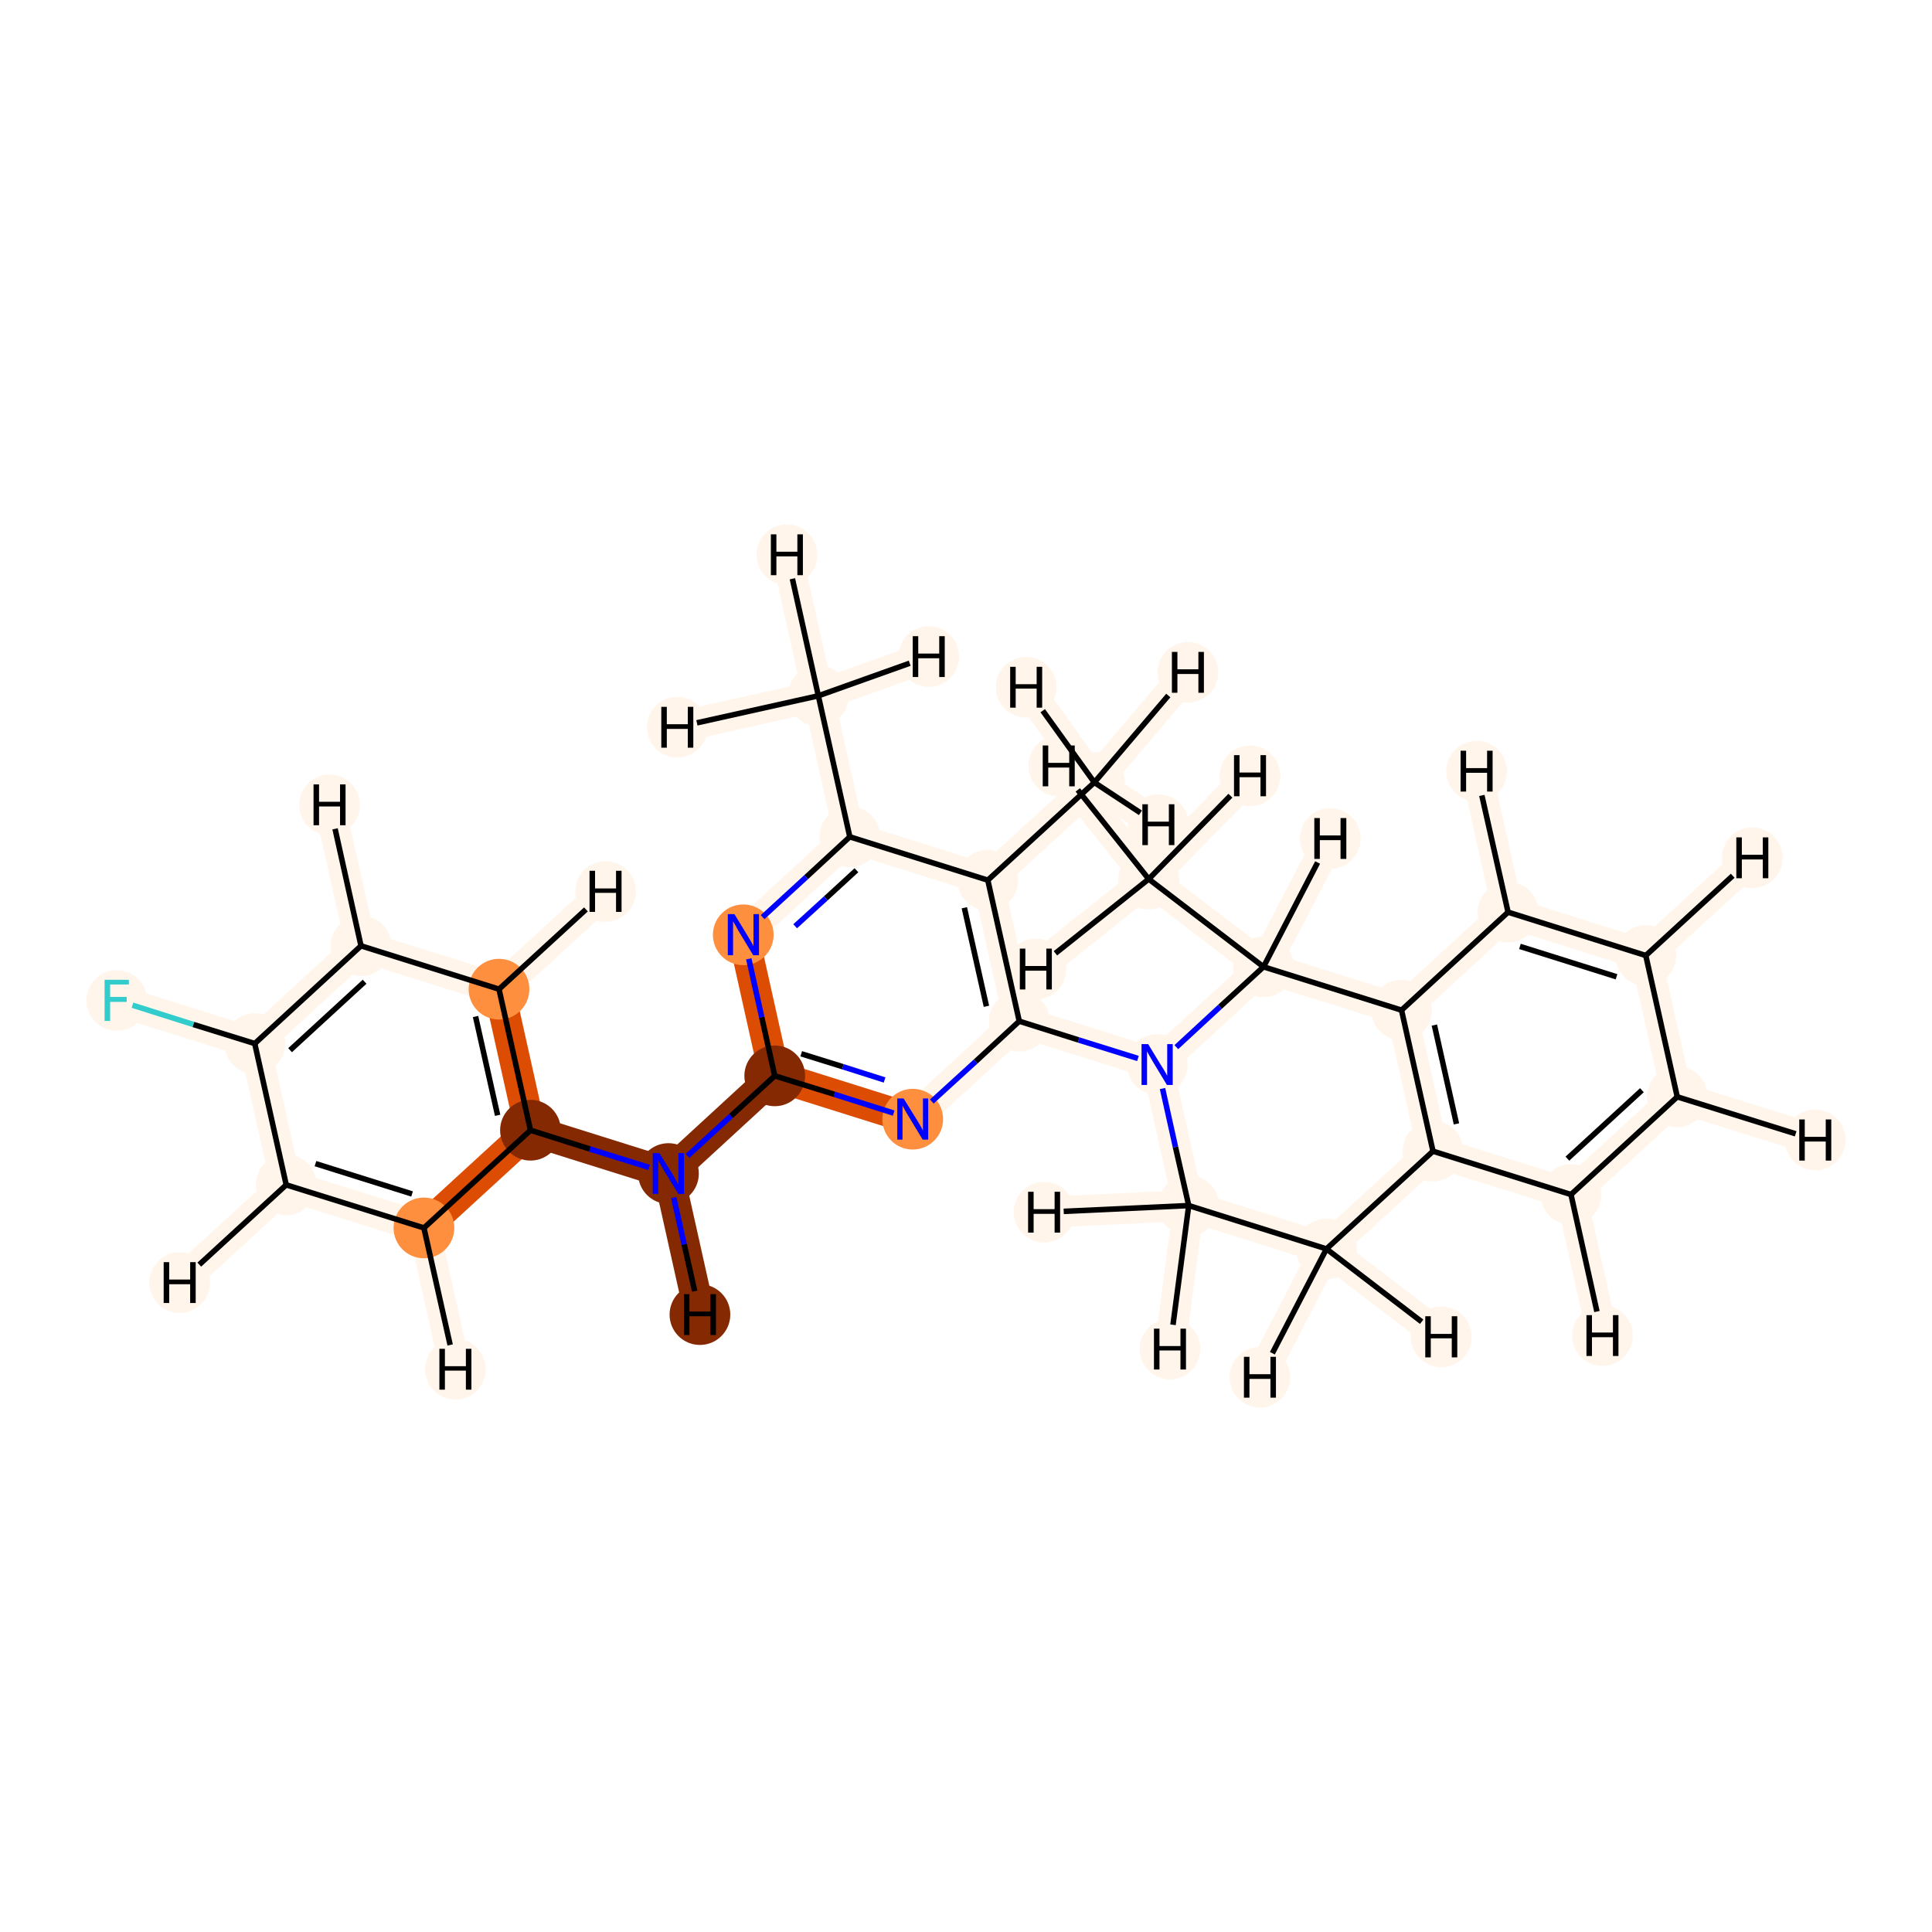 <?xml version='1.0' encoding='iso-8859-1'?>
<svg version='1.1' baseProfile='full'
              xmlns='http://www.w3.org/2000/svg'
                      xmlns:rdkit='http://www.rdkit.org/xml'
                      xmlns:xlink='http://www.w3.org/1999/xlink'
                  xml:space='preserve'
width='700px' height='700px' viewBox='0 0 700 700'>
<!-- END OF HEADER -->
<rect style='opacity:1.0;fill:#FFFFFF;stroke:none' width='700.0' height='700.0' x='0.0' y='0.0'> </rect>
<path d='M 42.3,362.5 L 92.3,378.1' style='fill:none;fill-rule:evenodd;stroke:#FFF5EB;stroke-width:11.2px;stroke-linecap:butt;stroke-linejoin:miter;stroke-opacity:1' />
<path d='M 92.3,378.1 L 130.8,342.7' style='fill:none;fill-rule:evenodd;stroke:#FFF5EB;stroke-width:11.2px;stroke-linecap:butt;stroke-linejoin:miter;stroke-opacity:1' />
<path d='M 92.3,378.1 L 103.7,429.3' style='fill:none;fill-rule:evenodd;stroke:#FFF5EB;stroke-width:11.2px;stroke-linecap:butt;stroke-linejoin:miter;stroke-opacity:1' />
<path d='M 130.8,342.7 L 180.8,358.4' style='fill:none;fill-rule:evenodd;stroke:#FFF5EB;stroke-width:11.2px;stroke-linecap:butt;stroke-linejoin:miter;stroke-opacity:1' />
<path d='M 130.8,342.7 L 119.4,291.6' style='fill:none;fill-rule:evenodd;stroke:#FFF5EB;stroke-width:11.2px;stroke-linecap:butt;stroke-linejoin:miter;stroke-opacity:1' />
<path d='M 180.8,358.4 L 192.2,409.5' style='fill:none;fill-rule:evenodd;stroke:#DC4C03;stroke-width:11.2px;stroke-linecap:butt;stroke-linejoin:miter;stroke-opacity:1' />
<path d='M 180.8,358.4 L 219.4,323.0' style='fill:none;fill-rule:evenodd;stroke:#FFF5EB;stroke-width:11.2px;stroke-linecap:butt;stroke-linejoin:miter;stroke-opacity:1' />
<path d='M 192.2,409.5 L 153.6,444.9' style='fill:none;fill-rule:evenodd;stroke:#DC4C03;stroke-width:11.2px;stroke-linecap:butt;stroke-linejoin:miter;stroke-opacity:1' />
<path d='M 192.2,409.5 L 242.2,425.2' style='fill:none;fill-rule:evenodd;stroke:#852903;stroke-width:11.2px;stroke-linecap:butt;stroke-linejoin:miter;stroke-opacity:1' />
<path d='M 153.6,444.9 L 103.7,429.3' style='fill:none;fill-rule:evenodd;stroke:#FFF5EB;stroke-width:11.2px;stroke-linecap:butt;stroke-linejoin:miter;stroke-opacity:1' />
<path d='M 153.6,444.9 L 165.0,496.1' style='fill:none;fill-rule:evenodd;stroke:#FFF5EB;stroke-width:11.2px;stroke-linecap:butt;stroke-linejoin:miter;stroke-opacity:1' />
<path d='M 103.7,429.3 L 65.1,464.7' style='fill:none;fill-rule:evenodd;stroke:#FFF5EB;stroke-width:11.2px;stroke-linecap:butt;stroke-linejoin:miter;stroke-opacity:1' />
<path d='M 242.2,425.2 L 280.7,389.8' style='fill:none;fill-rule:evenodd;stroke:#852903;stroke-width:11.2px;stroke-linecap:butt;stroke-linejoin:miter;stroke-opacity:1' />
<path d='M 242.2,425.2 L 253.6,476.3' style='fill:none;fill-rule:evenodd;stroke:#852903;stroke-width:11.2px;stroke-linecap:butt;stroke-linejoin:miter;stroke-opacity:1' />
<path d='M 280.7,389.8 L 330.7,405.5' style='fill:none;fill-rule:evenodd;stroke:#DC4C03;stroke-width:11.2px;stroke-linecap:butt;stroke-linejoin:miter;stroke-opacity:1' />
<path d='M 280.7,389.8 L 269.3,338.7' style='fill:none;fill-rule:evenodd;stroke:#DC4C03;stroke-width:11.2px;stroke-linecap:butt;stroke-linejoin:miter;stroke-opacity:1' />
<path d='M 330.7,405.5 L 369.3,370.0' style='fill:none;fill-rule:evenodd;stroke:#FFF5EB;stroke-width:11.2px;stroke-linecap:butt;stroke-linejoin:miter;stroke-opacity:1' />
<path d='M 369.3,370.0 L 357.9,318.9' style='fill:none;fill-rule:evenodd;stroke:#FFF5EB;stroke-width:11.2px;stroke-linecap:butt;stroke-linejoin:miter;stroke-opacity:1' />
<path d='M 369.3,370.0 L 419.3,385.7' style='fill:none;fill-rule:evenodd;stroke:#FFF5EB;stroke-width:11.2px;stroke-linecap:butt;stroke-linejoin:miter;stroke-opacity:1' />
<path d='M 357.9,318.9 L 307.9,303.2' style='fill:none;fill-rule:evenodd;stroke:#FFF5EB;stroke-width:11.2px;stroke-linecap:butt;stroke-linejoin:miter;stroke-opacity:1' />
<path d='M 357.9,318.9 L 396.5,283.5' style='fill:none;fill-rule:evenodd;stroke:#FFF5EB;stroke-width:11.2px;stroke-linecap:butt;stroke-linejoin:miter;stroke-opacity:1' />
<path d='M 307.9,303.2 L 269.3,338.7' style='fill:none;fill-rule:evenodd;stroke:#FFF5EB;stroke-width:11.2px;stroke-linecap:butt;stroke-linejoin:miter;stroke-opacity:1' />
<path d='M 307.9,303.2 L 296.5,252.1' style='fill:none;fill-rule:evenodd;stroke:#FFF5EB;stroke-width:11.2px;stroke-linecap:butt;stroke-linejoin:miter;stroke-opacity:1' />
<path d='M 296.5,252.1 L 285.1,201.0' style='fill:none;fill-rule:evenodd;stroke:#FFF5EB;stroke-width:11.2px;stroke-linecap:butt;stroke-linejoin:miter;stroke-opacity:1' />
<path d='M 296.5,252.1 L 336.5,237.9' style='fill:none;fill-rule:evenodd;stroke:#FFF5EB;stroke-width:11.2px;stroke-linecap:butt;stroke-linejoin:miter;stroke-opacity:1' />
<path d='M 296.5,252.1 L 245.4,263.5' style='fill:none;fill-rule:evenodd;stroke:#FFF5EB;stroke-width:11.2px;stroke-linecap:butt;stroke-linejoin:miter;stroke-opacity:1' />
<path d='M 396.5,283.5 L 430.4,243.6' style='fill:none;fill-rule:evenodd;stroke:#FFF5EB;stroke-width:11.2px;stroke-linecap:butt;stroke-linejoin:miter;stroke-opacity:1' />
<path d='M 396.5,283.5 L 371.8,249.0' style='fill:none;fill-rule:evenodd;stroke:#FFF5EB;stroke-width:11.2px;stroke-linecap:butt;stroke-linejoin:miter;stroke-opacity:1' />
<path d='M 396.5,283.5 L 419.7,298.8' style='fill:none;fill-rule:evenodd;stroke:#FFF5EB;stroke-width:11.2px;stroke-linecap:butt;stroke-linejoin:miter;stroke-opacity:1' />
<path d='M 419.3,385.7 L 430.7,436.8' style='fill:none;fill-rule:evenodd;stroke:#FFF5EB;stroke-width:11.2px;stroke-linecap:butt;stroke-linejoin:miter;stroke-opacity:1' />
<path d='M 419.3,385.7 L 457.8,350.3' style='fill:none;fill-rule:evenodd;stroke:#FFF5EB;stroke-width:11.2px;stroke-linecap:butt;stroke-linejoin:miter;stroke-opacity:1' />
<path d='M 430.7,436.8 L 480.6,452.5' style='fill:none;fill-rule:evenodd;stroke:#FFF5EB;stroke-width:11.2px;stroke-linecap:butt;stroke-linejoin:miter;stroke-opacity:1' />
<path d='M 430.7,436.8 L 423.9,488.8' style='fill:none;fill-rule:evenodd;stroke:#FFF5EB;stroke-width:11.2px;stroke-linecap:butt;stroke-linejoin:miter;stroke-opacity:1' />
<path d='M 430.7,436.8 L 378.3,439.2' style='fill:none;fill-rule:evenodd;stroke:#FFF5EB;stroke-width:11.2px;stroke-linecap:butt;stroke-linejoin:miter;stroke-opacity:1' />
<path d='M 480.6,452.5 L 519.2,417.1' style='fill:none;fill-rule:evenodd;stroke:#FFF5EB;stroke-width:11.2px;stroke-linecap:butt;stroke-linejoin:miter;stroke-opacity:1' />
<path d='M 480.6,452.5 L 522.2,484.4' style='fill:none;fill-rule:evenodd;stroke:#FFF5EB;stroke-width:11.2px;stroke-linecap:butt;stroke-linejoin:miter;stroke-opacity:1' />
<path d='M 480.6,452.5 L 456.5,499.0' style='fill:none;fill-rule:evenodd;stroke:#FFF5EB;stroke-width:11.2px;stroke-linecap:butt;stroke-linejoin:miter;stroke-opacity:1' />
<path d='M 519.2,417.1 L 507.8,366.0' style='fill:none;fill-rule:evenodd;stroke:#FFF5EB;stroke-width:11.2px;stroke-linecap:butt;stroke-linejoin:miter;stroke-opacity:1' />
<path d='M 519.2,417.1 L 569.2,432.8' style='fill:none;fill-rule:evenodd;stroke:#FFF5EB;stroke-width:11.2px;stroke-linecap:butt;stroke-linejoin:miter;stroke-opacity:1' />
<path d='M 507.8,366.0 L 457.8,350.3' style='fill:none;fill-rule:evenodd;stroke:#FFF5EB;stroke-width:11.2px;stroke-linecap:butt;stroke-linejoin:miter;stroke-opacity:1' />
<path d='M 507.8,366.0 L 546.4,330.5' style='fill:none;fill-rule:evenodd;stroke:#FFF5EB;stroke-width:11.2px;stroke-linecap:butt;stroke-linejoin:miter;stroke-opacity:1' />
<path d='M 457.8,350.3 L 416.2,318.5' style='fill:none;fill-rule:evenodd;stroke:#FFF5EB;stroke-width:11.2px;stroke-linecap:butt;stroke-linejoin:miter;stroke-opacity:1' />
<path d='M 457.8,350.3 L 482.0,303.8' style='fill:none;fill-rule:evenodd;stroke:#FFF5EB;stroke-width:11.2px;stroke-linecap:butt;stroke-linejoin:miter;stroke-opacity:1' />
<path d='M 416.2,318.5 L 383.6,277.5' style='fill:none;fill-rule:evenodd;stroke:#FFF5EB;stroke-width:11.2px;stroke-linecap:butt;stroke-linejoin:miter;stroke-opacity:1' />
<path d='M 416.2,318.5 L 452.9,281.1' style='fill:none;fill-rule:evenodd;stroke:#FFF5EB;stroke-width:11.2px;stroke-linecap:butt;stroke-linejoin:miter;stroke-opacity:1' />
<path d='M 416.2,318.5 L 375.3,351.1' style='fill:none;fill-rule:evenodd;stroke:#FFF5EB;stroke-width:11.2px;stroke-linecap:butt;stroke-linejoin:miter;stroke-opacity:1' />
<path d='M 546.4,330.5 L 596.3,346.2' style='fill:none;fill-rule:evenodd;stroke:#FFF5EB;stroke-width:11.2px;stroke-linecap:butt;stroke-linejoin:miter;stroke-opacity:1' />
<path d='M 546.4,330.5 L 535.0,279.4' style='fill:none;fill-rule:evenodd;stroke:#FFF5EB;stroke-width:11.2px;stroke-linecap:butt;stroke-linejoin:miter;stroke-opacity:1' />
<path d='M 596.3,346.2 L 607.7,397.4' style='fill:none;fill-rule:evenodd;stroke:#FFF5EB;stroke-width:11.2px;stroke-linecap:butt;stroke-linejoin:miter;stroke-opacity:1' />
<path d='M 596.3,346.2 L 634.9,310.8' style='fill:none;fill-rule:evenodd;stroke:#FFF5EB;stroke-width:11.2px;stroke-linecap:butt;stroke-linejoin:miter;stroke-opacity:1' />
<path d='M 607.7,397.4 L 569.2,432.8' style='fill:none;fill-rule:evenodd;stroke:#FFF5EB;stroke-width:11.2px;stroke-linecap:butt;stroke-linejoin:miter;stroke-opacity:1' />
<path d='M 607.7,397.4 L 657.7,413.0' style='fill:none;fill-rule:evenodd;stroke:#FFF5EB;stroke-width:11.2px;stroke-linecap:butt;stroke-linejoin:miter;stroke-opacity:1' />
<path d='M 569.2,432.8 L 580.6,483.9' style='fill:none;fill-rule:evenodd;stroke:#FFF5EB;stroke-width:11.2px;stroke-linecap:butt;stroke-linejoin:miter;stroke-opacity:1' />
<ellipse cx='42.3' cy='362.5' rx='10.5' ry='10.5'  style='fill:#FFF5EB;fill-rule:evenodd;stroke:#FFF5EB;stroke-width:1.0px;stroke-linecap:butt;stroke-linejoin:miter;stroke-opacity:1' />
<ellipse cx='92.3' cy='378.1' rx='10.5' ry='10.5'  style='fill:#FFF5EB;fill-rule:evenodd;stroke:#FFF5EB;stroke-width:1.0px;stroke-linecap:butt;stroke-linejoin:miter;stroke-opacity:1' />
<ellipse cx='130.8' cy='342.7' rx='10.5' ry='10.5'  style='fill:#FFF5EB;fill-rule:evenodd;stroke:#FFF5EB;stroke-width:1.0px;stroke-linecap:butt;stroke-linejoin:miter;stroke-opacity:1' />
<ellipse cx='180.8' cy='358.4' rx='10.5' ry='10.5'  style='fill:#FD8F3F;fill-rule:evenodd;stroke:#FD8F3F;stroke-width:1.0px;stroke-linecap:butt;stroke-linejoin:miter;stroke-opacity:1' />
<ellipse cx='192.2' cy='409.5' rx='10.5' ry='10.5'  style='fill:#852903;fill-rule:evenodd;stroke:#852903;stroke-width:1.0px;stroke-linecap:butt;stroke-linejoin:miter;stroke-opacity:1' />
<ellipse cx='153.6' cy='444.9' rx='10.5' ry='10.5'  style='fill:#FD8F3F;fill-rule:evenodd;stroke:#FD8F3F;stroke-width:1.0px;stroke-linecap:butt;stroke-linejoin:miter;stroke-opacity:1' />
<ellipse cx='103.7' cy='429.3' rx='10.5' ry='10.5'  style='fill:#FFF5EB;fill-rule:evenodd;stroke:#FFF5EB;stroke-width:1.0px;stroke-linecap:butt;stroke-linejoin:miter;stroke-opacity:1' />
<ellipse cx='242.2' cy='425.2' rx='10.5' ry='10.5'  style='fill:#852903;fill-rule:evenodd;stroke:#852903;stroke-width:1.0px;stroke-linecap:butt;stroke-linejoin:miter;stroke-opacity:1' />
<ellipse cx='280.7' cy='389.8' rx='10.5' ry='10.5'  style='fill:#852903;fill-rule:evenodd;stroke:#852903;stroke-width:1.0px;stroke-linecap:butt;stroke-linejoin:miter;stroke-opacity:1' />
<ellipse cx='330.7' cy='405.5' rx='10.5' ry='10.5'  style='fill:#FD8F3F;fill-rule:evenodd;stroke:#FD8F3F;stroke-width:1.0px;stroke-linecap:butt;stroke-linejoin:miter;stroke-opacity:1' />
<ellipse cx='369.3' cy='370.0' rx='10.5' ry='10.5'  style='fill:#FFF5EB;fill-rule:evenodd;stroke:#FFF5EB;stroke-width:1.0px;stroke-linecap:butt;stroke-linejoin:miter;stroke-opacity:1' />
<ellipse cx='357.9' cy='318.9' rx='10.5' ry='10.5'  style='fill:#FFF5EB;fill-rule:evenodd;stroke:#FFF5EB;stroke-width:1.0px;stroke-linecap:butt;stroke-linejoin:miter;stroke-opacity:1' />
<ellipse cx='307.9' cy='303.2' rx='10.5' ry='10.5'  style='fill:#FFF5EB;fill-rule:evenodd;stroke:#FFF5EB;stroke-width:1.0px;stroke-linecap:butt;stroke-linejoin:miter;stroke-opacity:1' />
<ellipse cx='269.3' cy='338.7' rx='10.5' ry='10.5'  style='fill:#FD8F3F;fill-rule:evenodd;stroke:#FD8F3F;stroke-width:1.0px;stroke-linecap:butt;stroke-linejoin:miter;stroke-opacity:1' />
<ellipse cx='296.5' cy='252.1' rx='10.5' ry='10.5'  style='fill:#FFF5EB;fill-rule:evenodd;stroke:#FFF5EB;stroke-width:1.0px;stroke-linecap:butt;stroke-linejoin:miter;stroke-opacity:1' />
<ellipse cx='396.5' cy='283.5' rx='10.5' ry='10.5'  style='fill:#FFF5EB;fill-rule:evenodd;stroke:#FFF5EB;stroke-width:1.0px;stroke-linecap:butt;stroke-linejoin:miter;stroke-opacity:1' />
<ellipse cx='419.3' cy='385.7' rx='10.5' ry='10.5'  style='fill:#FFF5EB;fill-rule:evenodd;stroke:#FFF5EB;stroke-width:1.0px;stroke-linecap:butt;stroke-linejoin:miter;stroke-opacity:1' />
<ellipse cx='430.7' cy='436.8' rx='10.5' ry='10.5'  style='fill:#FFF5EB;fill-rule:evenodd;stroke:#FFF5EB;stroke-width:1.0px;stroke-linecap:butt;stroke-linejoin:miter;stroke-opacity:1' />
<ellipse cx='480.6' cy='452.5' rx='10.5' ry='10.5'  style='fill:#FFF5EB;fill-rule:evenodd;stroke:#FFF5EB;stroke-width:1.0px;stroke-linecap:butt;stroke-linejoin:miter;stroke-opacity:1' />
<ellipse cx='519.2' cy='417.1' rx='10.5' ry='10.5'  style='fill:#FFF5EB;fill-rule:evenodd;stroke:#FFF5EB;stroke-width:1.0px;stroke-linecap:butt;stroke-linejoin:miter;stroke-opacity:1' />
<ellipse cx='507.8' cy='366.0' rx='10.5' ry='10.5'  style='fill:#FFF5EB;fill-rule:evenodd;stroke:#FFF5EB;stroke-width:1.0px;stroke-linecap:butt;stroke-linejoin:miter;stroke-opacity:1' />
<ellipse cx='457.8' cy='350.3' rx='10.5' ry='10.5'  style='fill:#FFF5EB;fill-rule:evenodd;stroke:#FFF5EB;stroke-width:1.0px;stroke-linecap:butt;stroke-linejoin:miter;stroke-opacity:1' />
<ellipse cx='416.2' cy='318.5' rx='10.5' ry='10.5'  style='fill:#FFF5EB;fill-rule:evenodd;stroke:#FFF5EB;stroke-width:1.0px;stroke-linecap:butt;stroke-linejoin:miter;stroke-opacity:1' />
<ellipse cx='546.4' cy='330.5' rx='10.5' ry='10.5'  style='fill:#FFF5EB;fill-rule:evenodd;stroke:#FFF5EB;stroke-width:1.0px;stroke-linecap:butt;stroke-linejoin:miter;stroke-opacity:1' />
<ellipse cx='596.3' cy='346.2' rx='10.5' ry='10.5'  style='fill:#FFF5EB;fill-rule:evenodd;stroke:#FFF5EB;stroke-width:1.0px;stroke-linecap:butt;stroke-linejoin:miter;stroke-opacity:1' />
<ellipse cx='607.7' cy='397.4' rx='10.5' ry='10.5'  style='fill:#FFF5EB;fill-rule:evenodd;stroke:#FFF5EB;stroke-width:1.0px;stroke-linecap:butt;stroke-linejoin:miter;stroke-opacity:1' />
<ellipse cx='569.2' cy='432.8' rx='10.5' ry='10.5'  style='fill:#FFF5EB;fill-rule:evenodd;stroke:#FFF5EB;stroke-width:1.0px;stroke-linecap:butt;stroke-linejoin:miter;stroke-opacity:1' />
<ellipse cx='119.4' cy='291.6' rx='10.5' ry='10.5'  style='fill:#FFF5EB;fill-rule:evenodd;stroke:#FFF5EB;stroke-width:1.0px;stroke-linecap:butt;stroke-linejoin:miter;stroke-opacity:1' />
<ellipse cx='219.4' cy='323.0' rx='10.5' ry='10.5'  style='fill:#FFF5EB;fill-rule:evenodd;stroke:#FFF5EB;stroke-width:1.0px;stroke-linecap:butt;stroke-linejoin:miter;stroke-opacity:1' />
<ellipse cx='165.0' cy='496.1' rx='10.5' ry='10.5'  style='fill:#FFF5EB;fill-rule:evenodd;stroke:#FFF5EB;stroke-width:1.0px;stroke-linecap:butt;stroke-linejoin:miter;stroke-opacity:1' />
<ellipse cx='65.1' cy='464.7' rx='10.5' ry='10.5'  style='fill:#FFF5EB;fill-rule:evenodd;stroke:#FFF5EB;stroke-width:1.0px;stroke-linecap:butt;stroke-linejoin:miter;stroke-opacity:1' />
<ellipse cx='253.6' cy='476.3' rx='10.5' ry='10.5'  style='fill:#852903;fill-rule:evenodd;stroke:#852903;stroke-width:1.0px;stroke-linecap:butt;stroke-linejoin:miter;stroke-opacity:1' />
<ellipse cx='285.1' cy='201.0' rx='10.5' ry='10.5'  style='fill:#FFF5EB;fill-rule:evenodd;stroke:#FFF5EB;stroke-width:1.0px;stroke-linecap:butt;stroke-linejoin:miter;stroke-opacity:1' />
<ellipse cx='336.5' cy='237.9' rx='10.5' ry='10.5'  style='fill:#FFF5EB;fill-rule:evenodd;stroke:#FFF5EB;stroke-width:1.0px;stroke-linecap:butt;stroke-linejoin:miter;stroke-opacity:1' />
<ellipse cx='245.4' cy='263.5' rx='10.5' ry='10.5'  style='fill:#FFF5EB;fill-rule:evenodd;stroke:#FFF5EB;stroke-width:1.0px;stroke-linecap:butt;stroke-linejoin:miter;stroke-opacity:1' />
<ellipse cx='430.4' cy='243.6' rx='10.5' ry='10.5'  style='fill:#FFF5EB;fill-rule:evenodd;stroke:#FFF5EB;stroke-width:1.0px;stroke-linecap:butt;stroke-linejoin:miter;stroke-opacity:1' />
<ellipse cx='371.8' cy='249.0' rx='10.5' ry='10.5'  style='fill:#FFF5EB;fill-rule:evenodd;stroke:#FFF5EB;stroke-width:1.0px;stroke-linecap:butt;stroke-linejoin:miter;stroke-opacity:1' />
<ellipse cx='419.7' cy='298.8' rx='10.5' ry='10.5'  style='fill:#FFF5EB;fill-rule:evenodd;stroke:#FFF5EB;stroke-width:1.0px;stroke-linecap:butt;stroke-linejoin:miter;stroke-opacity:1' />
<ellipse cx='423.9' cy='488.8' rx='10.5' ry='10.5'  style='fill:#FFF5EB;fill-rule:evenodd;stroke:#FFF5EB;stroke-width:1.0px;stroke-linecap:butt;stroke-linejoin:miter;stroke-opacity:1' />
<ellipse cx='378.3' cy='439.2' rx='10.5' ry='10.5'  style='fill:#FFF5EB;fill-rule:evenodd;stroke:#FFF5EB;stroke-width:1.0px;stroke-linecap:butt;stroke-linejoin:miter;stroke-opacity:1' />
<ellipse cx='522.2' cy='484.4' rx='10.5' ry='10.5'  style='fill:#FFF5EB;fill-rule:evenodd;stroke:#FFF5EB;stroke-width:1.0px;stroke-linecap:butt;stroke-linejoin:miter;stroke-opacity:1' />
<ellipse cx='456.5' cy='499.0' rx='10.5' ry='10.5'  style='fill:#FFF5EB;fill-rule:evenodd;stroke:#FFF5EB;stroke-width:1.0px;stroke-linecap:butt;stroke-linejoin:miter;stroke-opacity:1' />
<ellipse cx='482.0' cy='303.8' rx='10.5' ry='10.5'  style='fill:#FFF5EB;fill-rule:evenodd;stroke:#FFF5EB;stroke-width:1.0px;stroke-linecap:butt;stroke-linejoin:miter;stroke-opacity:1' />
<ellipse cx='383.6' cy='277.5' rx='10.5' ry='10.5'  style='fill:#FFF5EB;fill-rule:evenodd;stroke:#FFF5EB;stroke-width:1.0px;stroke-linecap:butt;stroke-linejoin:miter;stroke-opacity:1' />
<ellipse cx='452.9' cy='281.1' rx='10.5' ry='10.5'  style='fill:#FFF5EB;fill-rule:evenodd;stroke:#FFF5EB;stroke-width:1.0px;stroke-linecap:butt;stroke-linejoin:miter;stroke-opacity:1' />
<ellipse cx='375.3' cy='351.1' rx='10.5' ry='10.5'  style='fill:#FFF5EB;fill-rule:evenodd;stroke:#FFF5EB;stroke-width:1.0px;stroke-linecap:butt;stroke-linejoin:miter;stroke-opacity:1' />
<ellipse cx='535.0' cy='279.4' rx='10.5' ry='10.5'  style='fill:#FFF5EB;fill-rule:evenodd;stroke:#FFF5EB;stroke-width:1.0px;stroke-linecap:butt;stroke-linejoin:miter;stroke-opacity:1' />
<ellipse cx='634.9' cy='310.8' rx='10.5' ry='10.5'  style='fill:#FFF5EB;fill-rule:evenodd;stroke:#FFF5EB;stroke-width:1.0px;stroke-linecap:butt;stroke-linejoin:miter;stroke-opacity:1' />
<ellipse cx='657.7' cy='413.0' rx='10.5' ry='10.5'  style='fill:#FFF5EB;fill-rule:evenodd;stroke:#FFF5EB;stroke-width:1.0px;stroke-linecap:butt;stroke-linejoin:miter;stroke-opacity:1' />
<ellipse cx='580.6' cy='483.9' rx='10.5' ry='10.5'  style='fill:#FFF5EB;fill-rule:evenodd;stroke:#FFF5EB;stroke-width:1.0px;stroke-linecap:butt;stroke-linejoin:miter;stroke-opacity:1' />
<path class='bond-0 atom-0 atom-1' d='M 48.0,364.2 L 70.1,371.2' style='fill:none;fill-rule:evenodd;stroke:#33CCCC;stroke-width:2.0px;stroke-linecap:butt;stroke-linejoin:miter;stroke-opacity:1' />
<path class='bond-0 atom-0 atom-1' d='M 70.1,371.2 L 92.3,378.1' style='fill:none;fill-rule:evenodd;stroke:#000000;stroke-width:2.0px;stroke-linecap:butt;stroke-linejoin:miter;stroke-opacity:1' />
<path class='bond-1 atom-1 atom-2' d='M 92.3,378.1 L 130.8,342.7' style='fill:none;fill-rule:evenodd;stroke:#000000;stroke-width:2.0px;stroke-linecap:butt;stroke-linejoin:miter;stroke-opacity:1' />
<path class='bond-1 atom-1 atom-2' d='M 105.1,380.5 L 132.1,355.7' style='fill:none;fill-rule:evenodd;stroke:#000000;stroke-width:2.0px;stroke-linecap:butt;stroke-linejoin:miter;stroke-opacity:1' />
<path class='bond-26 atom-6 atom-1' d='M 103.7,429.3 L 92.3,378.1' style='fill:none;fill-rule:evenodd;stroke:#000000;stroke-width:2.0px;stroke-linecap:butt;stroke-linejoin:miter;stroke-opacity:1' />
<path class='bond-2 atom-2 atom-3' d='M 130.8,342.7 L 180.8,358.4' style='fill:none;fill-rule:evenodd;stroke:#000000;stroke-width:2.0px;stroke-linecap:butt;stroke-linejoin:miter;stroke-opacity:1' />
<path class='bond-30 atom-2 atom-27' d='M 130.8,342.7 L 121.4,300.3' style='fill:none;fill-rule:evenodd;stroke:#000000;stroke-width:2.0px;stroke-linecap:butt;stroke-linejoin:miter;stroke-opacity:1' />
<path class='bond-3 atom-3 atom-4' d='M 180.8,358.4 L 192.2,409.5' style='fill:none;fill-rule:evenodd;stroke:#000000;stroke-width:2.0px;stroke-linecap:butt;stroke-linejoin:miter;stroke-opacity:1' />
<path class='bond-3 atom-3 atom-4' d='M 172.3,368.3 L 180.3,404.1' style='fill:none;fill-rule:evenodd;stroke:#000000;stroke-width:2.0px;stroke-linecap:butt;stroke-linejoin:miter;stroke-opacity:1' />
<path class='bond-31 atom-3 atom-28' d='M 180.8,358.4 L 212.3,329.5' style='fill:none;fill-rule:evenodd;stroke:#000000;stroke-width:2.0px;stroke-linecap:butt;stroke-linejoin:miter;stroke-opacity:1' />
<path class='bond-4 atom-4 atom-5' d='M 192.2,409.5 L 153.6,444.9' style='fill:none;fill-rule:evenodd;stroke:#000000;stroke-width:2.0px;stroke-linecap:butt;stroke-linejoin:miter;stroke-opacity:1' />
<path class='bond-6 atom-4 atom-7' d='M 192.2,409.5 L 213.7,416.3' style='fill:none;fill-rule:evenodd;stroke:#000000;stroke-width:2.0px;stroke-linecap:butt;stroke-linejoin:miter;stroke-opacity:1' />
<path class='bond-6 atom-4 atom-7' d='M 213.7,416.3 L 235.2,423.0' style='fill:none;fill-rule:evenodd;stroke:#0000FF;stroke-width:2.0px;stroke-linecap:butt;stroke-linejoin:miter;stroke-opacity:1' />
<path class='bond-5 atom-5 atom-6' d='M 153.6,444.9 L 103.7,429.3' style='fill:none;fill-rule:evenodd;stroke:#000000;stroke-width:2.0px;stroke-linecap:butt;stroke-linejoin:miter;stroke-opacity:1' />
<path class='bond-5 atom-5 atom-6' d='M 149.3,432.6 L 114.3,421.6' style='fill:none;fill-rule:evenodd;stroke:#000000;stroke-width:2.0px;stroke-linecap:butt;stroke-linejoin:miter;stroke-opacity:1' />
<path class='bond-32 atom-5 atom-29' d='M 153.6,444.9 L 163.1,487.3' style='fill:none;fill-rule:evenodd;stroke:#000000;stroke-width:2.0px;stroke-linecap:butt;stroke-linejoin:miter;stroke-opacity:1' />
<path class='bond-33 atom-6 atom-30' d='M 103.7,429.3 L 72.2,458.2' style='fill:none;fill-rule:evenodd;stroke:#000000;stroke-width:2.0px;stroke-linecap:butt;stroke-linejoin:miter;stroke-opacity:1' />
<path class='bond-7 atom-7 atom-8' d='M 249.1,418.8 L 264.9,404.3' style='fill:none;fill-rule:evenodd;stroke:#0000FF;stroke-width:2.0px;stroke-linecap:butt;stroke-linejoin:miter;stroke-opacity:1' />
<path class='bond-7 atom-7 atom-8' d='M 264.9,404.3 L 280.7,389.8' style='fill:none;fill-rule:evenodd;stroke:#000000;stroke-width:2.0px;stroke-linecap:butt;stroke-linejoin:miter;stroke-opacity:1' />
<path class='bond-34 atom-7 atom-31' d='M 244.1,433.9 L 247.9,450.9' style='fill:none;fill-rule:evenodd;stroke:#0000FF;stroke-width:2.0px;stroke-linecap:butt;stroke-linejoin:miter;stroke-opacity:1' />
<path class='bond-34 atom-7 atom-31' d='M 247.9,450.9 L 251.7,467.8' style='fill:none;fill-rule:evenodd;stroke:#000000;stroke-width:2.0px;stroke-linecap:butt;stroke-linejoin:miter;stroke-opacity:1' />
<path class='bond-8 atom-8 atom-9' d='M 280.7,389.8 L 302.3,396.5' style='fill:none;fill-rule:evenodd;stroke:#000000;stroke-width:2.0px;stroke-linecap:butt;stroke-linejoin:miter;stroke-opacity:1' />
<path class='bond-8 atom-8 atom-9' d='M 302.3,396.5 L 323.8,403.3' style='fill:none;fill-rule:evenodd;stroke:#0000FF;stroke-width:2.0px;stroke-linecap:butt;stroke-linejoin:miter;stroke-opacity:1' />
<path class='bond-8 atom-8 atom-9' d='M 290.3,381.8 L 305.4,386.5' style='fill:none;fill-rule:evenodd;stroke:#000000;stroke-width:2.0px;stroke-linecap:butt;stroke-linejoin:miter;stroke-opacity:1' />
<path class='bond-8 atom-8 atom-9' d='M 305.4,386.5 L 320.5,391.3' style='fill:none;fill-rule:evenodd;stroke:#0000FF;stroke-width:2.0px;stroke-linecap:butt;stroke-linejoin:miter;stroke-opacity:1' />
<path class='bond-27 atom-13 atom-8' d='M 271.3,347.4 L 276.0,368.6' style='fill:none;fill-rule:evenodd;stroke:#0000FF;stroke-width:2.0px;stroke-linecap:butt;stroke-linejoin:miter;stroke-opacity:1' />
<path class='bond-27 atom-13 atom-8' d='M 276.0,368.6 L 280.7,389.8' style='fill:none;fill-rule:evenodd;stroke:#000000;stroke-width:2.0px;stroke-linecap:butt;stroke-linejoin:miter;stroke-opacity:1' />
<path class='bond-9 atom-9 atom-10' d='M 337.6,399.1 L 353.5,384.6' style='fill:none;fill-rule:evenodd;stroke:#0000FF;stroke-width:2.0px;stroke-linecap:butt;stroke-linejoin:miter;stroke-opacity:1' />
<path class='bond-9 atom-9 atom-10' d='M 353.5,384.6 L 369.3,370.0' style='fill:none;fill-rule:evenodd;stroke:#000000;stroke-width:2.0px;stroke-linecap:butt;stroke-linejoin:miter;stroke-opacity:1' />
<path class='bond-10 atom-10 atom-11' d='M 369.3,370.0 L 357.9,318.9' style='fill:none;fill-rule:evenodd;stroke:#000000;stroke-width:2.0px;stroke-linecap:butt;stroke-linejoin:miter;stroke-opacity:1' />
<path class='bond-10 atom-10 atom-11' d='M 357.4,364.6 L 349.4,328.9' style='fill:none;fill-rule:evenodd;stroke:#000000;stroke-width:2.0px;stroke-linecap:butt;stroke-linejoin:miter;stroke-opacity:1' />
<path class='bond-15 atom-10 atom-16' d='M 369.3,370.0 L 390.8,376.8' style='fill:none;fill-rule:evenodd;stroke:#000000;stroke-width:2.0px;stroke-linecap:butt;stroke-linejoin:miter;stroke-opacity:1' />
<path class='bond-15 atom-10 atom-16' d='M 390.8,376.8 L 412.3,383.5' style='fill:none;fill-rule:evenodd;stroke:#0000FF;stroke-width:2.0px;stroke-linecap:butt;stroke-linejoin:miter;stroke-opacity:1' />
<path class='bond-11 atom-11 atom-12' d='M 357.9,318.9 L 307.9,303.2' style='fill:none;fill-rule:evenodd;stroke:#000000;stroke-width:2.0px;stroke-linecap:butt;stroke-linejoin:miter;stroke-opacity:1' />
<path class='bond-14 atom-11 atom-15' d='M 357.9,318.9 L 396.5,283.5' style='fill:none;fill-rule:evenodd;stroke:#000000;stroke-width:2.0px;stroke-linecap:butt;stroke-linejoin:miter;stroke-opacity:1' />
<path class='bond-12 atom-12 atom-13' d='M 307.9,303.2 L 292.1,317.8' style='fill:none;fill-rule:evenodd;stroke:#000000;stroke-width:2.0px;stroke-linecap:butt;stroke-linejoin:miter;stroke-opacity:1' />
<path class='bond-12 atom-12 atom-13' d='M 292.1,317.8 L 276.3,332.3' style='fill:none;fill-rule:evenodd;stroke:#0000FF;stroke-width:2.0px;stroke-linecap:butt;stroke-linejoin:miter;stroke-opacity:1' />
<path class='bond-12 atom-12 atom-13' d='M 310.3,315.3 L 299.2,325.5' style='fill:none;fill-rule:evenodd;stroke:#000000;stroke-width:2.0px;stroke-linecap:butt;stroke-linejoin:miter;stroke-opacity:1' />
<path class='bond-12 atom-12 atom-13' d='M 299.2,325.5 L 288.1,335.6' style='fill:none;fill-rule:evenodd;stroke:#0000FF;stroke-width:2.0px;stroke-linecap:butt;stroke-linejoin:miter;stroke-opacity:1' />
<path class='bond-13 atom-12 atom-14' d='M 307.9,303.2 L 296.5,252.1' style='fill:none;fill-rule:evenodd;stroke:#000000;stroke-width:2.0px;stroke-linecap:butt;stroke-linejoin:miter;stroke-opacity:1' />
<path class='bond-35 atom-14 atom-32' d='M 296.5,252.1 L 287.1,209.7' style='fill:none;fill-rule:evenodd;stroke:#000000;stroke-width:2.0px;stroke-linecap:butt;stroke-linejoin:miter;stroke-opacity:1' />
<path class='bond-36 atom-14 atom-33' d='M 296.5,252.1 L 329.6,240.3' style='fill:none;fill-rule:evenodd;stroke:#000000;stroke-width:2.0px;stroke-linecap:butt;stroke-linejoin:miter;stroke-opacity:1' />
<path class='bond-37 atom-14 atom-34' d='M 296.5,252.1 L 252.5,261.9' style='fill:none;fill-rule:evenodd;stroke:#000000;stroke-width:2.0px;stroke-linecap:butt;stroke-linejoin:miter;stroke-opacity:1' />
<path class='bond-38 atom-15 atom-35' d='M 396.5,283.5 L 423.3,252.0' style='fill:none;fill-rule:evenodd;stroke:#000000;stroke-width:2.0px;stroke-linecap:butt;stroke-linejoin:miter;stroke-opacity:1' />
<path class='bond-39 atom-15 atom-36' d='M 396.5,283.5 L 377.8,257.5' style='fill:none;fill-rule:evenodd;stroke:#000000;stroke-width:2.0px;stroke-linecap:butt;stroke-linejoin:miter;stroke-opacity:1' />
<path class='bond-40 atom-15 atom-37' d='M 396.5,283.5 L 413.2,294.5' style='fill:none;fill-rule:evenodd;stroke:#000000;stroke-width:2.0px;stroke-linecap:butt;stroke-linejoin:miter;stroke-opacity:1' />
<path class='bond-16 atom-16 atom-17' d='M 421.2,394.4 L 425.9,415.6' style='fill:none;fill-rule:evenodd;stroke:#0000FF;stroke-width:2.0px;stroke-linecap:butt;stroke-linejoin:miter;stroke-opacity:1' />
<path class='bond-16 atom-16 atom-17' d='M 425.9,415.6 L 430.7,436.8' style='fill:none;fill-rule:evenodd;stroke:#000000;stroke-width:2.0px;stroke-linecap:butt;stroke-linejoin:miter;stroke-opacity:1' />
<path class='bond-28 atom-21 atom-16' d='M 457.8,350.3 L 442.0,364.8' style='fill:none;fill-rule:evenodd;stroke:#000000;stroke-width:2.0px;stroke-linecap:butt;stroke-linejoin:miter;stroke-opacity:1' />
<path class='bond-28 atom-21 atom-16' d='M 442.0,364.8 L 426.2,379.4' style='fill:none;fill-rule:evenodd;stroke:#0000FF;stroke-width:2.0px;stroke-linecap:butt;stroke-linejoin:miter;stroke-opacity:1' />
<path class='bond-17 atom-17 atom-18' d='M 430.7,436.8 L 480.6,452.5' style='fill:none;fill-rule:evenodd;stroke:#000000;stroke-width:2.0px;stroke-linecap:butt;stroke-linejoin:miter;stroke-opacity:1' />
<path class='bond-41 atom-17 atom-38' d='M 430.7,436.8 L 425.0,480.0' style='fill:none;fill-rule:evenodd;stroke:#000000;stroke-width:2.0px;stroke-linecap:butt;stroke-linejoin:miter;stroke-opacity:1' />
<path class='bond-42 atom-17 atom-39' d='M 430.7,436.8 L 385.4,438.9' style='fill:none;fill-rule:evenodd;stroke:#000000;stroke-width:2.0px;stroke-linecap:butt;stroke-linejoin:miter;stroke-opacity:1' />
<path class='bond-18 atom-18 atom-19' d='M 480.6,452.5 L 519.2,417.1' style='fill:none;fill-rule:evenodd;stroke:#000000;stroke-width:2.0px;stroke-linecap:butt;stroke-linejoin:miter;stroke-opacity:1' />
<path class='bond-43 atom-18 atom-40' d='M 480.6,452.5 L 515.1,478.9' style='fill:none;fill-rule:evenodd;stroke:#000000;stroke-width:2.0px;stroke-linecap:butt;stroke-linejoin:miter;stroke-opacity:1' />
<path class='bond-44 atom-18 atom-41' d='M 480.6,452.5 L 461.0,490.3' style='fill:none;fill-rule:evenodd;stroke:#000000;stroke-width:2.0px;stroke-linecap:butt;stroke-linejoin:miter;stroke-opacity:1' />
<path class='bond-19 atom-19 atom-20' d='M 519.2,417.1 L 507.8,366.0' style='fill:none;fill-rule:evenodd;stroke:#000000;stroke-width:2.0px;stroke-linecap:butt;stroke-linejoin:miter;stroke-opacity:1' />
<path class='bond-19 atom-19 atom-20' d='M 527.7,407.2 L 519.7,371.4' style='fill:none;fill-rule:evenodd;stroke:#000000;stroke-width:2.0px;stroke-linecap:butt;stroke-linejoin:miter;stroke-opacity:1' />
<path class='bond-29 atom-26 atom-19' d='M 569.2,432.8 L 519.2,417.1' style='fill:none;fill-rule:evenodd;stroke:#000000;stroke-width:2.0px;stroke-linecap:butt;stroke-linejoin:miter;stroke-opacity:1' />
<path class='bond-20 atom-20 atom-21' d='M 507.8,366.0 L 457.8,350.3' style='fill:none;fill-rule:evenodd;stroke:#000000;stroke-width:2.0px;stroke-linecap:butt;stroke-linejoin:miter;stroke-opacity:1' />
<path class='bond-22 atom-20 atom-23' d='M 507.8,366.0 L 546.4,330.5' style='fill:none;fill-rule:evenodd;stroke:#000000;stroke-width:2.0px;stroke-linecap:butt;stroke-linejoin:miter;stroke-opacity:1' />
<path class='bond-21 atom-21 atom-22' d='M 457.8,350.3 L 416.2,318.5' style='fill:none;fill-rule:evenodd;stroke:#000000;stroke-width:2.0px;stroke-linecap:butt;stroke-linejoin:miter;stroke-opacity:1' />
<path class='bond-45 atom-21 atom-42' d='M 457.8,350.3 L 477.4,312.5' style='fill:none;fill-rule:evenodd;stroke:#000000;stroke-width:2.0px;stroke-linecap:butt;stroke-linejoin:miter;stroke-opacity:1' />
<path class='bond-46 atom-22 atom-43' d='M 416.2,318.5 L 390.5,286.2' style='fill:none;fill-rule:evenodd;stroke:#000000;stroke-width:2.0px;stroke-linecap:butt;stroke-linejoin:miter;stroke-opacity:1' />
<path class='bond-47 atom-22 atom-44' d='M 416.2,318.5 L 445.8,288.3' style='fill:none;fill-rule:evenodd;stroke:#000000;stroke-width:2.0px;stroke-linecap:butt;stroke-linejoin:miter;stroke-opacity:1' />
<path class='bond-48 atom-22 atom-45' d='M 416.2,318.5 L 382.4,345.4' style='fill:none;fill-rule:evenodd;stroke:#000000;stroke-width:2.0px;stroke-linecap:butt;stroke-linejoin:miter;stroke-opacity:1' />
<path class='bond-23 atom-23 atom-24' d='M 546.4,330.5 L 596.3,346.2' style='fill:none;fill-rule:evenodd;stroke:#000000;stroke-width:2.0px;stroke-linecap:butt;stroke-linejoin:miter;stroke-opacity:1' />
<path class='bond-23 atom-23 atom-24' d='M 550.7,342.9 L 585.7,353.9' style='fill:none;fill-rule:evenodd;stroke:#000000;stroke-width:2.0px;stroke-linecap:butt;stroke-linejoin:miter;stroke-opacity:1' />
<path class='bond-49 atom-23 atom-46' d='M 546.4,330.5 L 536.9,288.2' style='fill:none;fill-rule:evenodd;stroke:#000000;stroke-width:2.0px;stroke-linecap:butt;stroke-linejoin:miter;stroke-opacity:1' />
<path class='bond-24 atom-24 atom-25' d='M 596.3,346.2 L 607.7,397.4' style='fill:none;fill-rule:evenodd;stroke:#000000;stroke-width:2.0px;stroke-linecap:butt;stroke-linejoin:miter;stroke-opacity:1' />
<path class='bond-50 atom-24 atom-47' d='M 596.3,346.2 L 627.8,317.3' style='fill:none;fill-rule:evenodd;stroke:#000000;stroke-width:2.0px;stroke-linecap:butt;stroke-linejoin:miter;stroke-opacity:1' />
<path class='bond-25 atom-25 atom-26' d='M 607.7,397.4 L 569.2,432.8' style='fill:none;fill-rule:evenodd;stroke:#000000;stroke-width:2.0px;stroke-linecap:butt;stroke-linejoin:miter;stroke-opacity:1' />
<path class='bond-25 atom-25 atom-26' d='M 594.9,395.0 L 567.9,419.8' style='fill:none;fill-rule:evenodd;stroke:#000000;stroke-width:2.0px;stroke-linecap:butt;stroke-linejoin:miter;stroke-opacity:1' />
<path class='bond-51 atom-25 atom-48' d='M 607.7,397.4 L 650.6,410.8' style='fill:none;fill-rule:evenodd;stroke:#000000;stroke-width:2.0px;stroke-linecap:butt;stroke-linejoin:miter;stroke-opacity:1' />
<path class='bond-52 atom-26 atom-49' d='M 569.2,432.8 L 578.6,475.2' style='fill:none;fill-rule:evenodd;stroke:#000000;stroke-width:2.0px;stroke-linecap:butt;stroke-linejoin:miter;stroke-opacity:1' />
<path  class='atom-0' d='M 37.9 355.0
L 46.7 355.0
L 46.7 356.7
L 39.9 356.7
L 39.9 361.2
L 45.9 361.2
L 45.9 363.0
L 39.9 363.0
L 39.9 369.9
L 37.9 369.9
L 37.9 355.0
' fill='#33CCCC'/>
<path  class='atom-7' d='M 238.9 417.8
L 243.8 425.6
Q 244.2 426.4, 245.0 427.8
Q 245.8 429.2, 245.8 429.3
L 245.8 417.8
L 247.8 417.8
L 247.8 432.6
L 245.8 432.6
L 240.5 424.0
Q 239.9 423.0, 239.3 421.9
Q 238.7 420.7, 238.5 420.4
L 238.5 432.6
L 236.5 432.6
L 236.5 417.8
L 238.9 417.8
' fill='#0000FF'/>
<path  class='atom-9' d='M 327.4 398.0
L 332.3 405.9
Q 332.8 406.7, 333.6 408.1
Q 334.3 409.5, 334.4 409.6
L 334.4 398.0
L 336.3 398.0
L 336.3 412.9
L 334.3 412.9
L 329.1 404.3
Q 328.5 403.3, 327.8 402.1
Q 327.2 401.0, 327.0 400.6
L 327.0 412.9
L 325.1 412.9
L 325.1 398.0
L 327.4 398.0
' fill='#0000FF'/>
<path  class='atom-13' d='M 266.1 331.2
L 270.9 339.1
Q 271.4 339.9, 272.2 341.3
Q 273.0 342.7, 273.0 342.8
L 273.0 331.2
L 275.0 331.2
L 275.0 346.1
L 272.9 346.1
L 267.7 337.5
Q 267.1 336.5, 266.5 335.3
Q 265.8 334.2, 265.6 333.8
L 265.6 346.1
L 263.7 346.1
L 263.7 331.2
L 266.1 331.2
' fill='#0000FF'/>
<path  class='atom-16' d='M 416.0 378.3
L 420.8 386.2
Q 421.3 386.9, 422.1 388.3
Q 422.9 389.7, 422.9 389.8
L 422.9 378.3
L 424.9 378.3
L 424.9 393.1
L 422.8 393.1
L 417.6 384.5
Q 417.0 383.5, 416.4 382.4
Q 415.7 381.2, 415.6 380.9
L 415.6 393.1
L 413.6 393.1
L 413.6 378.3
L 416.0 378.3
' fill='#0000FF'/>
<path  class='atom-27' d='M 113.6 284.2
L 115.6 284.2
L 115.6 290.5
L 123.2 290.5
L 123.2 284.2
L 125.2 284.2
L 125.2 299.0
L 123.2 299.0
L 123.2 292.2
L 115.6 292.2
L 115.6 299.0
L 113.6 299.0
L 113.6 284.2
' fill='#000000'/>
<path  class='atom-28' d='M 213.6 315.5
L 215.6 315.5
L 215.6 321.9
L 223.2 321.9
L 223.2 315.5
L 225.2 315.5
L 225.2 330.4
L 223.2 330.4
L 223.2 323.5
L 215.6 323.5
L 215.6 330.4
L 213.6 330.4
L 213.6 315.5
' fill='#000000'/>
<path  class='atom-29' d='M 159.2 488.7
L 161.2 488.7
L 161.2 495.0
L 168.8 495.0
L 168.8 488.7
L 170.8 488.7
L 170.8 503.5
L 168.8 503.5
L 168.8 496.6
L 161.2 496.6
L 161.2 503.5
L 159.2 503.5
L 159.2 488.7
' fill='#000000'/>
<path  class='atom-30' d='M 59.3 457.3
L 61.3 457.3
L 61.3 463.6
L 68.9 463.6
L 68.9 457.3
L 70.9 457.3
L 70.9 472.1
L 68.9 472.1
L 68.9 465.3
L 61.3 465.3
L 61.3 472.1
L 59.3 472.1
L 59.3 457.3
' fill='#000000'/>
<path  class='atom-31' d='M 247.8 468.9
L 249.8 468.9
L 249.8 475.2
L 257.4 475.2
L 257.4 468.9
L 259.4 468.9
L 259.4 483.7
L 257.4 483.7
L 257.4 476.9
L 249.8 476.9
L 249.8 483.7
L 247.8 483.7
L 247.8 468.9
' fill='#000000'/>
<path  class='atom-32' d='M 279.3 193.6
L 281.3 193.6
L 281.3 199.9
L 288.9 199.9
L 288.9 193.6
L 290.9 193.6
L 290.9 208.4
L 288.9 208.4
L 288.9 201.6
L 281.3 201.6
L 281.3 208.4
L 279.3 208.4
L 279.3 193.6
' fill='#000000'/>
<path  class='atom-33' d='M 330.7 230.5
L 332.7 230.5
L 332.7 236.8
L 340.3 236.8
L 340.3 230.5
L 342.3 230.5
L 342.3 245.3
L 340.3 245.3
L 340.3 238.5
L 332.7 238.5
L 332.7 245.3
L 330.7 245.3
L 330.7 230.5
' fill='#000000'/>
<path  class='atom-34' d='M 239.6 256.1
L 241.6 256.1
L 241.6 262.4
L 249.2 262.4
L 249.2 256.1
L 251.2 256.1
L 251.2 270.9
L 249.2 270.9
L 249.2 264.1
L 241.6 264.1
L 241.6 270.9
L 239.6 270.9
L 239.6 256.1
' fill='#000000'/>
<path  class='atom-35' d='M 424.6 236.2
L 426.6 236.2
L 426.6 242.5
L 434.2 242.5
L 434.2 236.2
L 436.2 236.2
L 436.2 251.0
L 434.2 251.0
L 434.2 244.2
L 426.6 244.2
L 426.6 251.0
L 424.6 251.0
L 424.6 236.2
' fill='#000000'/>
<path  class='atom-36' d='M 366.0 241.6
L 368.0 241.6
L 368.0 247.9
L 375.6 247.9
L 375.6 241.6
L 377.6 241.6
L 377.6 256.4
L 375.6 256.4
L 375.6 249.5
L 368.0 249.5
L 368.0 256.4
L 366.0 256.4
L 366.0 241.6
' fill='#000000'/>
<path  class='atom-37' d='M 413.9 291.4
L 415.9 291.4
L 415.9 297.7
L 423.5 297.7
L 423.5 291.4
L 425.5 291.4
L 425.5 306.2
L 423.5 306.2
L 423.5 299.4
L 415.9 299.4
L 415.9 306.2
L 413.9 306.2
L 413.9 291.4
' fill='#000000'/>
<path  class='atom-38' d='M 418.1 481.4
L 420.1 481.4
L 420.1 487.7
L 427.7 487.7
L 427.7 481.4
L 429.7 481.4
L 429.7 496.2
L 427.7 496.2
L 427.7 489.3
L 420.1 489.3
L 420.1 496.2
L 418.1 496.2
L 418.1 481.4
' fill='#000000'/>
<path  class='atom-39' d='M 372.5 431.8
L 374.5 431.8
L 374.5 438.1
L 382.1 438.1
L 382.1 431.8
L 384.1 431.8
L 384.1 446.6
L 382.1 446.6
L 382.1 439.8
L 374.5 439.8
L 374.5 446.6
L 372.5 446.6
L 372.5 431.8
' fill='#000000'/>
<path  class='atom-40' d='M 516.4 476.9
L 518.4 476.9
L 518.4 483.3
L 526.0 483.3
L 526.0 476.9
L 528.0 476.9
L 528.0 491.8
L 526.0 491.8
L 526.0 484.9
L 518.4 484.9
L 518.4 491.8
L 516.4 491.8
L 516.4 476.9
' fill='#000000'/>
<path  class='atom-41' d='M 450.7 491.6
L 452.7 491.6
L 452.7 497.9
L 460.3 497.9
L 460.3 491.6
L 462.3 491.6
L 462.3 506.4
L 460.3 506.4
L 460.3 499.6
L 452.7 499.6
L 452.7 506.4
L 450.7 506.4
L 450.7 491.6
' fill='#000000'/>
<path  class='atom-42' d='M 476.2 296.4
L 478.2 296.4
L 478.2 302.7
L 485.7 302.7
L 485.7 296.4
L 487.8 296.4
L 487.8 311.2
L 485.7 311.2
L 485.7 304.4
L 478.2 304.4
L 478.2 311.2
L 476.2 311.2
L 476.2 296.4
' fill='#000000'/>
<path  class='atom-43' d='M 377.8 270.1
L 379.8 270.1
L 379.8 276.4
L 387.4 276.4
L 387.4 270.1
L 389.4 270.1
L 389.4 284.9
L 387.4 284.9
L 387.4 278.1
L 379.8 278.1
L 379.8 284.9
L 377.8 284.9
L 377.8 270.1
' fill='#000000'/>
<path  class='atom-44' d='M 447.1 273.6
L 449.1 273.6
L 449.1 279.9
L 456.7 279.9
L 456.7 273.6
L 458.7 273.6
L 458.7 288.5
L 456.7 288.5
L 456.7 281.6
L 449.1 281.6
L 449.1 288.5
L 447.1 288.5
L 447.1 273.6
' fill='#000000'/>
<path  class='atom-45' d='M 369.5 343.7
L 371.5 343.7
L 371.5 350.0
L 379.1 350.0
L 379.1 343.7
L 381.1 343.7
L 381.1 358.5
L 379.1 358.5
L 379.1 351.7
L 371.5 351.7
L 371.5 358.5
L 369.5 358.5
L 369.5 343.7
' fill='#000000'/>
<path  class='atom-46' d='M 529.2 272.0
L 531.2 272.0
L 531.2 278.3
L 538.8 278.3
L 538.8 272.0
L 540.8 272.0
L 540.8 286.8
L 538.8 286.8
L 538.8 280.0
L 531.2 280.0
L 531.2 286.8
L 529.2 286.8
L 529.2 272.0
' fill='#000000'/>
<path  class='atom-47' d='M 629.1 303.4
L 631.1 303.4
L 631.1 309.7
L 638.7 309.7
L 638.7 303.4
L 640.7 303.4
L 640.7 318.2
L 638.7 318.2
L 638.7 311.4
L 631.1 311.4
L 631.1 318.2
L 629.1 318.2
L 629.1 303.4
' fill='#000000'/>
<path  class='atom-48' d='M 651.9 405.6
L 653.9 405.6
L 653.9 411.9
L 661.5 411.9
L 661.5 405.6
L 663.5 405.6
L 663.5 420.5
L 661.5 420.5
L 661.5 413.6
L 653.9 413.6
L 653.9 420.5
L 651.9 420.5
L 651.9 405.6
' fill='#000000'/>
<path  class='atom-49' d='M 574.8 476.5
L 576.8 476.5
L 576.8 482.8
L 584.4 482.8
L 584.4 476.5
L 586.4 476.5
L 586.4 491.3
L 584.4 491.3
L 584.4 484.5
L 576.8 484.5
L 576.8 491.3
L 574.8 491.3
L 574.8 476.5
' fill='#000000'/>
</svg>
